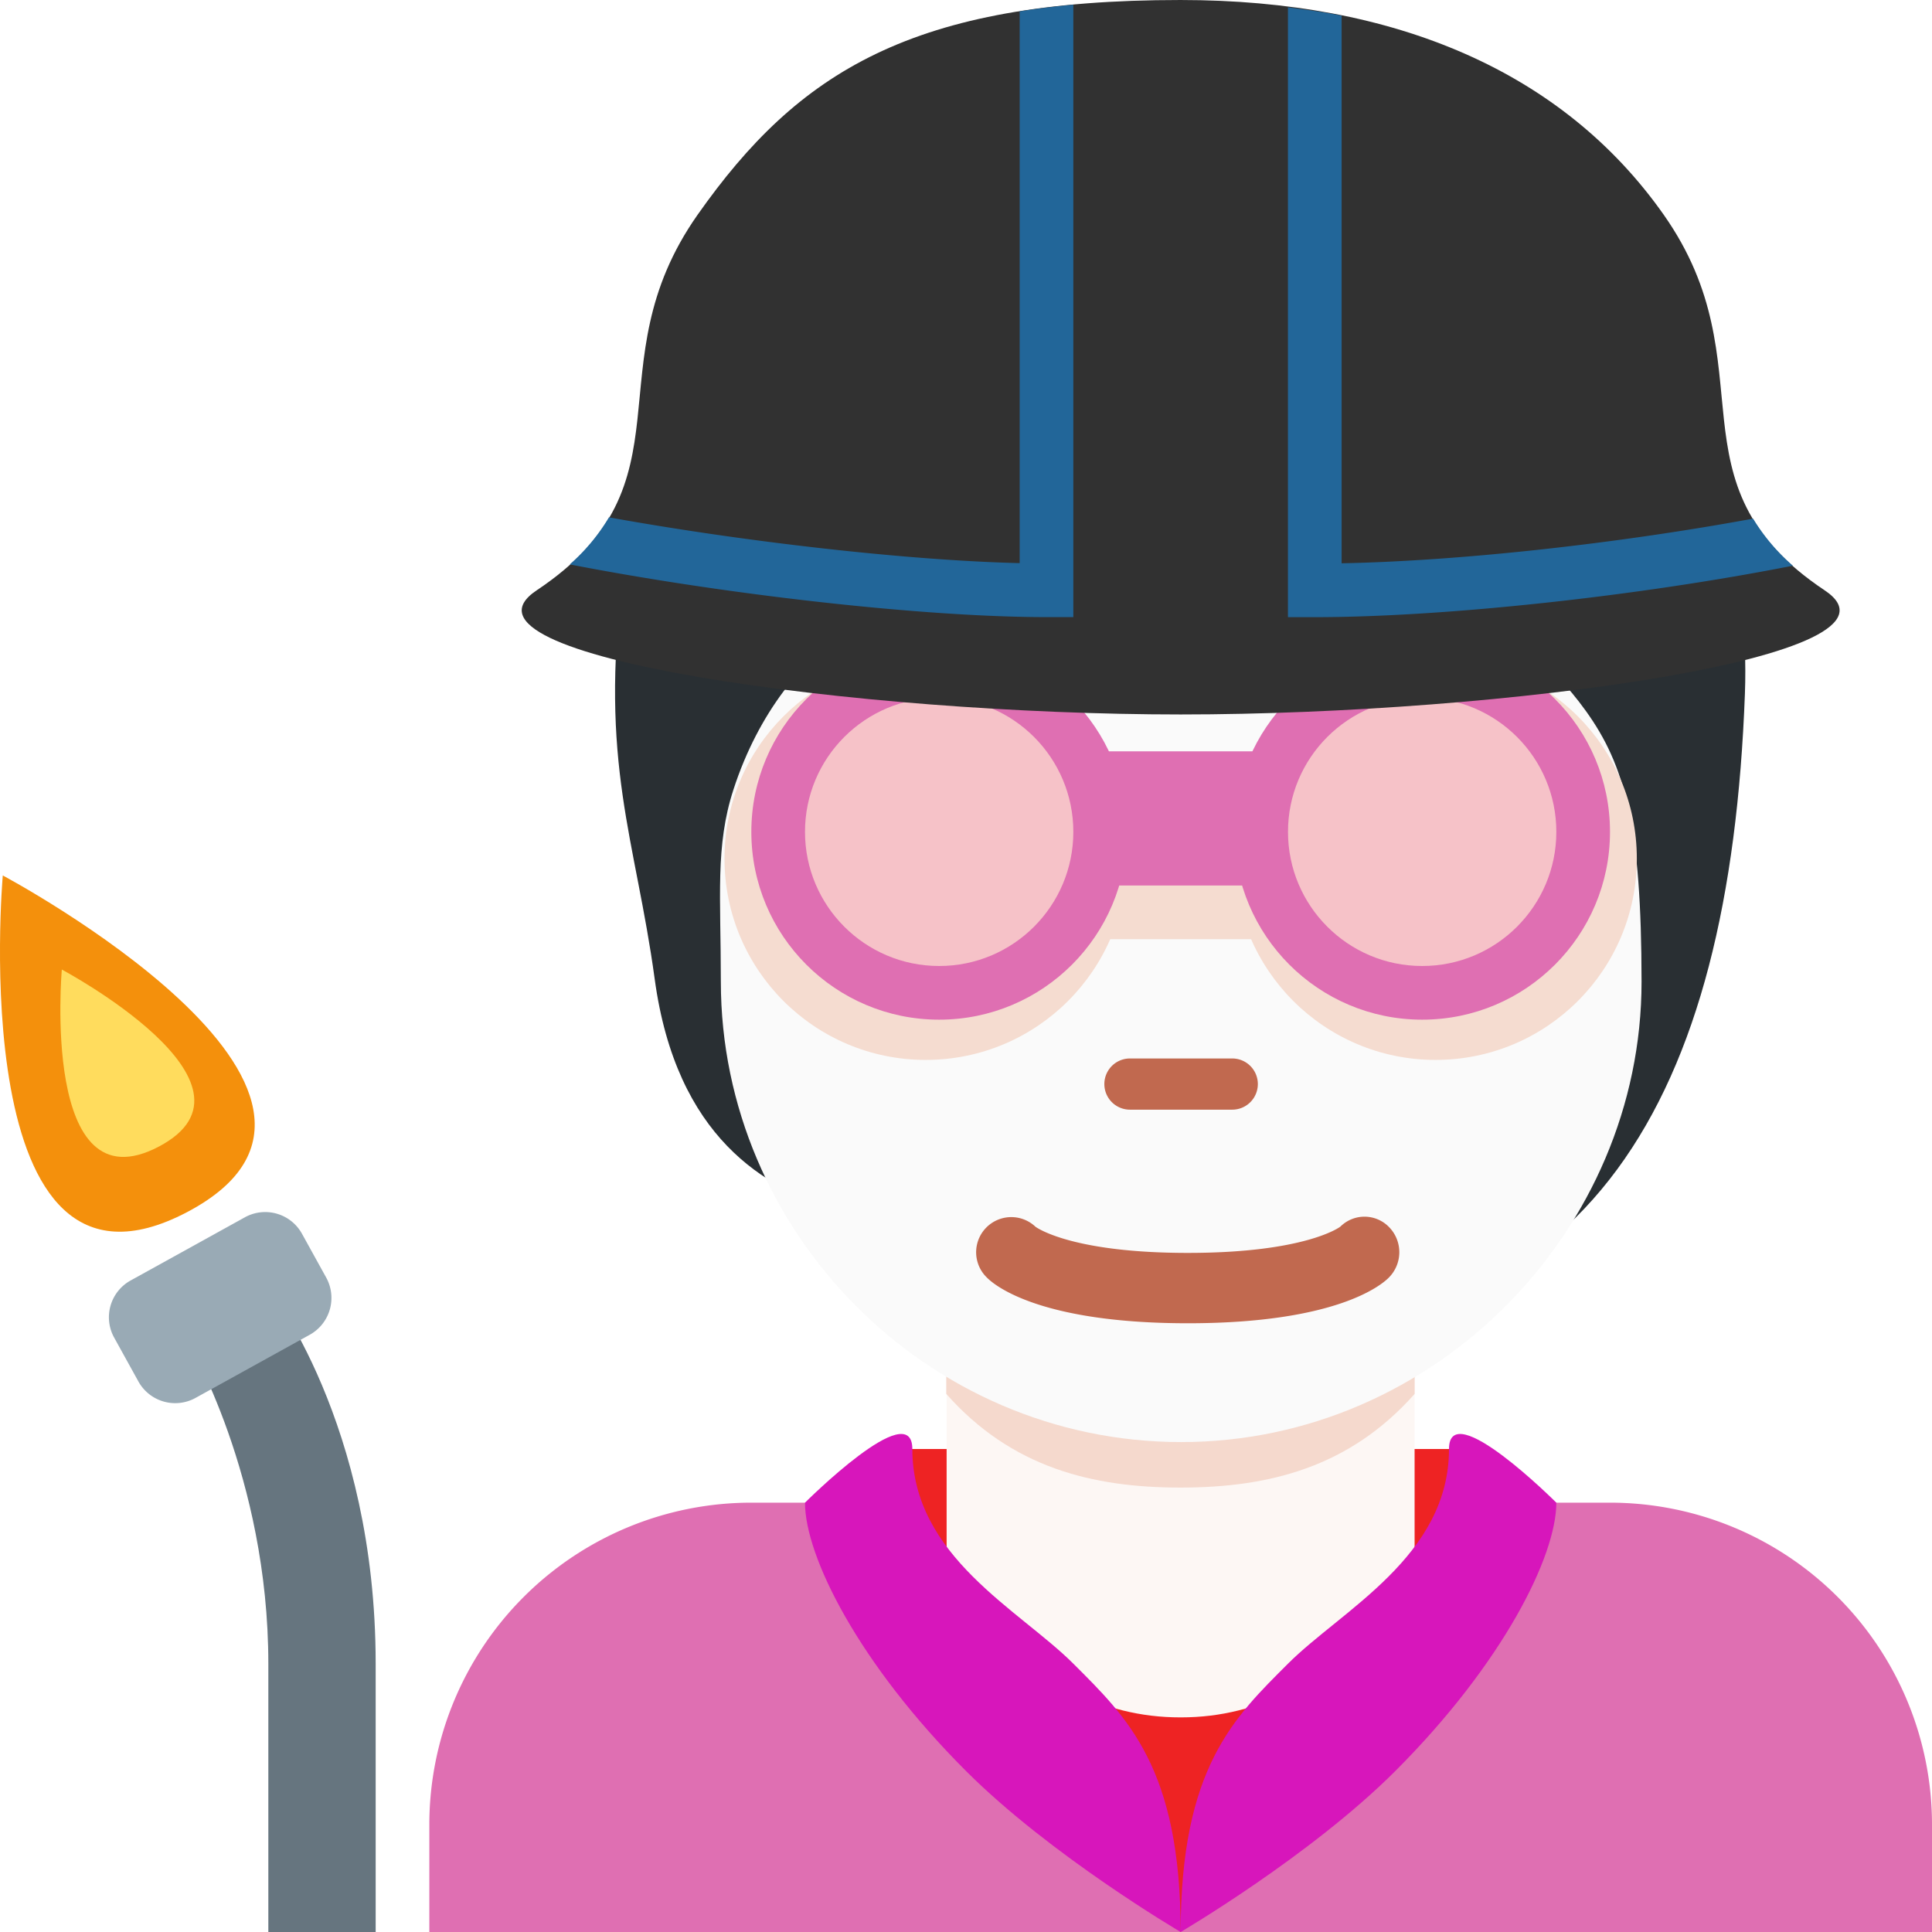<?xml version="1.0" encoding="UTF-8" standalone="no"?>
<!-- Uploaded to: SVG Repo, www.svgrepo.com, Generator: SVG Repo Mixer Tools -->

<svg
   width="800px"
   height="800px"
   viewBox="0 0 36 36"
   aria-hidden="true"
   role="img"
   class="iconify iconify--twemoji"
   preserveAspectRatio="xMidYMid meet"
   version="1.1"
   id="svg20"
   sodipodi:docname="factory-worker-light-skin-tone.svg"
   inkscape:version="1.3.2 (091e20ef0f, 2023-11-25, custom)"
   xmlns:inkscape="http://www.inkscape.org/namespaces/inkscape"
   xmlns:sodipodi="http://sodipodi.sourceforge.net/DTD/sodipodi-0.dtd"
   xmlns="http://www.w3.org/2000/svg"
   xmlns:svg="http://www.w3.org/2000/svg">
  <defs
     id="defs20" />
  <sodipodi:namedview
     id="namedview20"
     pagecolor="#ffffff"
     bordercolor="#999999"
     borderopacity="1"
     inkscape:showpageshadow="2"
     inkscape:pageopacity="0"
     inkscape:pagecheckerboard="0"
     inkscape:deskcolor="#d1d1d1"
     inkscape:zoom="0.94375"
     inkscape:cx="400.5298"
     inkscape:cy="400"
     inkscape:window-width="1920"
     inkscape:window-height="1011"
     inkscape:window-x="0"
     inkscape:window-y="32"
     inkscape:window-maximized="1"
     inkscape:current-layer="svg20" />
  <path
     fill="#3B88C3"
     d="M36 36v-2a6 6 0 0 0-6-6H14a6 6 0 0 0-6 6v2h28z"
     id="path1"
     style="fill:#df6fb2;fill-opacity:1" />
  <path
     fill="#292F33"
     d="M22 35.999L16.4 27h11.2z"
     id="path2"
     style="fill:#ee2323;fill-opacity:1" />
  <path
     fill="#F7DECE"
     d="M17.64 30.038c1.744 1.268 2.848 1.963 4.36 1.963c1.512 0 2.615-.696 4.359-1.963v-5.749h-8.72v5.749z"
     id="path3"
     style="fill:#fdf7f4;fill-opacity:1" />
  <path
     fill="#55ACEE"
     d="M15 28c0 1 1 3 3 5c1.581 1.581 4 3 4 3c0-3.063-1-4-2-5s-3-2-3-4c0-1-2 1-2 1m14 0c0 1-1 3-3 5c-1.581 1.581-4 3-4 3c0-3.063 1-4 2-5s3-2 3-4c0-1 2 1 2 1"
     id="path4"
     style="fill:#d716bb;fill-opacity:1" />
  <path
     fill="#EEC2AD"
     d="M17.632 25.973c1.216 1.374 2.724 1.746 4.364 1.746c1.639 0 3.147-.372 4.364-1.746v-3.491h-8.728v3.491z"
     id="path5"
     style="fill:#f5d9cd;fill-opacity:1" />
  <path
     fill="#292F33"
     d="M25.152 3.3c-1.925-.623-5.876-.46-7.008 1.012c-2.944.057-6.083 2.932-6.536 6.443c-.448 3.475.235 4.874.591 7.486c.403 2.96 2.067 3.907 3.397 4.303c1.914 2.529 3.949 2.421 7.366 2.421c6.672 0 9.271-4.458 9.552-12.04c.169-4.585-2.522-8.059-7.362-9.625z"
     id="path6" />
  <path
     fill="#F7DECE"
     d="M29.547 13.243c-.646-.894-1.472-1.614-3.284-1.868c.68.311 1.331 1.387 1.416 1.982c.085.595.17 1.076-.368.481c-2.155-2.382-4.502-1.444-6.827-2.899c-1.624-1.016-2.119-2.141-2.119-2.141s-.198 1.5-2.661 3.029c-.714.443-1.566 1.43-2.038 2.888c-.34 1.048-.234 1.982-.234 3.578c0 4.66 3.841 8.578 8.578 8.578s8.578-3.953 8.578-8.578c-.002-2.898-.305-4.03-1.041-5.05z"
     id="path7"
     style="fill:#fafafa;fill-opacity:1" />
  <path
     fill="#C1694F"
     d="M22.961 20.677h-1.906a.477.477 0 1 1 0-.954h1.906a.477.477 0 1 1 0 .954z"
     id="path8" />
  <path
     fill="#662113"
     d="M18.195 17.341a.953.953 0 0 1-.953-.953v-.953a.953.953 0 0 1 1.906 0v.953a.953.953 0 0 1-.953.953zm7.626 0a.953.953 0 0 1-.953-.953v-.953a.953.953 0 0 1 1.906 0v.953a.953.953 0 0 1-.953.953z"
     id="path9" />
  <path
     fill="#C1694F"
     d="M22.134 24.657c-2.754 0-3.6-.705-3.741-.848a.655.655 0 0 1 .902-.95c.052.037.721.487 2.839.487c2.2 0 2.836-.485 2.842-.49a.638.638 0 0 1 .913.015a.67.67 0 0 1-.014.939c-.142.142-.987.847-3.741.847"
     id="path10" />
  <circle
     fill="#EEC2AD"
     cx="17.25"
     cy="16"
     r="3.75"
     id="circle10"
     style="fill:#f5dcd0;fill-opacity:1" />
  <circle
     fill="#EEC2AD"
     cx="26.75"
     cy="16"
     r="3.75"
     id="circle11"
     style="fill:#f5dcd0;fill-opacity:1" />
  <path
     fill="#EEC2AD"
     d="M19.5 15h5v2.5h-5z"
     id="path11"
     style="fill:#f5dcd0;fill-opacity:1" />
  <circle
     fill="#E1E8ED"
     cx="17.5"
     cy="15.5"
     r="3.5"
     id="circle12"
     style="fill:#df6fb2;fill-opacity:1" />
  <circle
     fill="#E1E8ED"
     cx="26.5"
     cy="15.5"
     r="3.5"
     id="circle13"
     style="fill:#df6fb2;fill-opacity:1" />
  <path
     fill="#E1E8ED"
     d="M19.5 14h5v2.5h-5z"
     id="path13"
     style="fill:#df6fb2;fill-opacity:1" />
  <circle
     fill="#292F33"
     cx="17.5"
     cy="15.5"
     r="2.5"
     id="circle14"
     style="fill:#f6c2c8;fill-opacity:1" />
  <circle
     fill="#292F33"
     cx="26.5"
     cy="15.5"
     r="2.5"
     id="circle15"
     style="fill:#f6c2c8;fill-opacity:1" />
  <path
     fill="#66757F"
     d="M5 24l-1.5 1S5 27.5 5 31v5h2v-5c0-4.5-2-7-2-7z"
     id="path15" />
  <path
     fill="#99AAB5"
     d="M6.079 23.807a.785.785 0 0 1-.307 1.064l-2.13 1.178a.784.784 0 0 1-1.064-.309l-.451-.816a.783.783 0 0 1 .307-1.064l2.13-1.178a.783.783 0 0 1 1.064.309l.451.816z"
     id="path16" />
  <path
     fill="#F4900C"
     d="M3.49 22.584C7.678 20.375.052 16.313.052 16.313s-.75 8.48 3.438 6.271z"
     id="path17" />
  <path
     fill="#FFDC5D"
     d="M2.96 21.365c2.202-1.162-1.808-3.299-1.808-3.299s-.394 4.459 1.808 3.299z"
     id="path18" />
  <path
     fill="#3B88C3"
     d="M34 11c-3-2-1.008-4.169-3-7c-1.874-2.663-5-4-9.003-4C17 0 14.874 1.337 13 4c-1.992 2.831 0 5-3 7c-1.861 1.24 6 2.313 12 2.313S35.861 12.24 34 11"
     id="path19"
     style="fill:#313131;fill-opacity:1" />
  <path
     fill="#269"
     d="M20 11.5V.088c-.35.032-.683.074-1 .124v10.281c-2.09-.05-5.124-.396-7.653-.853a3.67 3.67 0 0 1-.73.877c2.911.565 6.596.982 8.883.982h.5zm4.5 0c2.421 0 6.037-.393 8.907-.959a3.73 3.73 0 0 1-.741-.877c-2.431.448-5.371.787-7.667.832V.292c-.323-.066-.66-.112-1-.155V11.5h.501z"
     id="path20" />
</svg>
